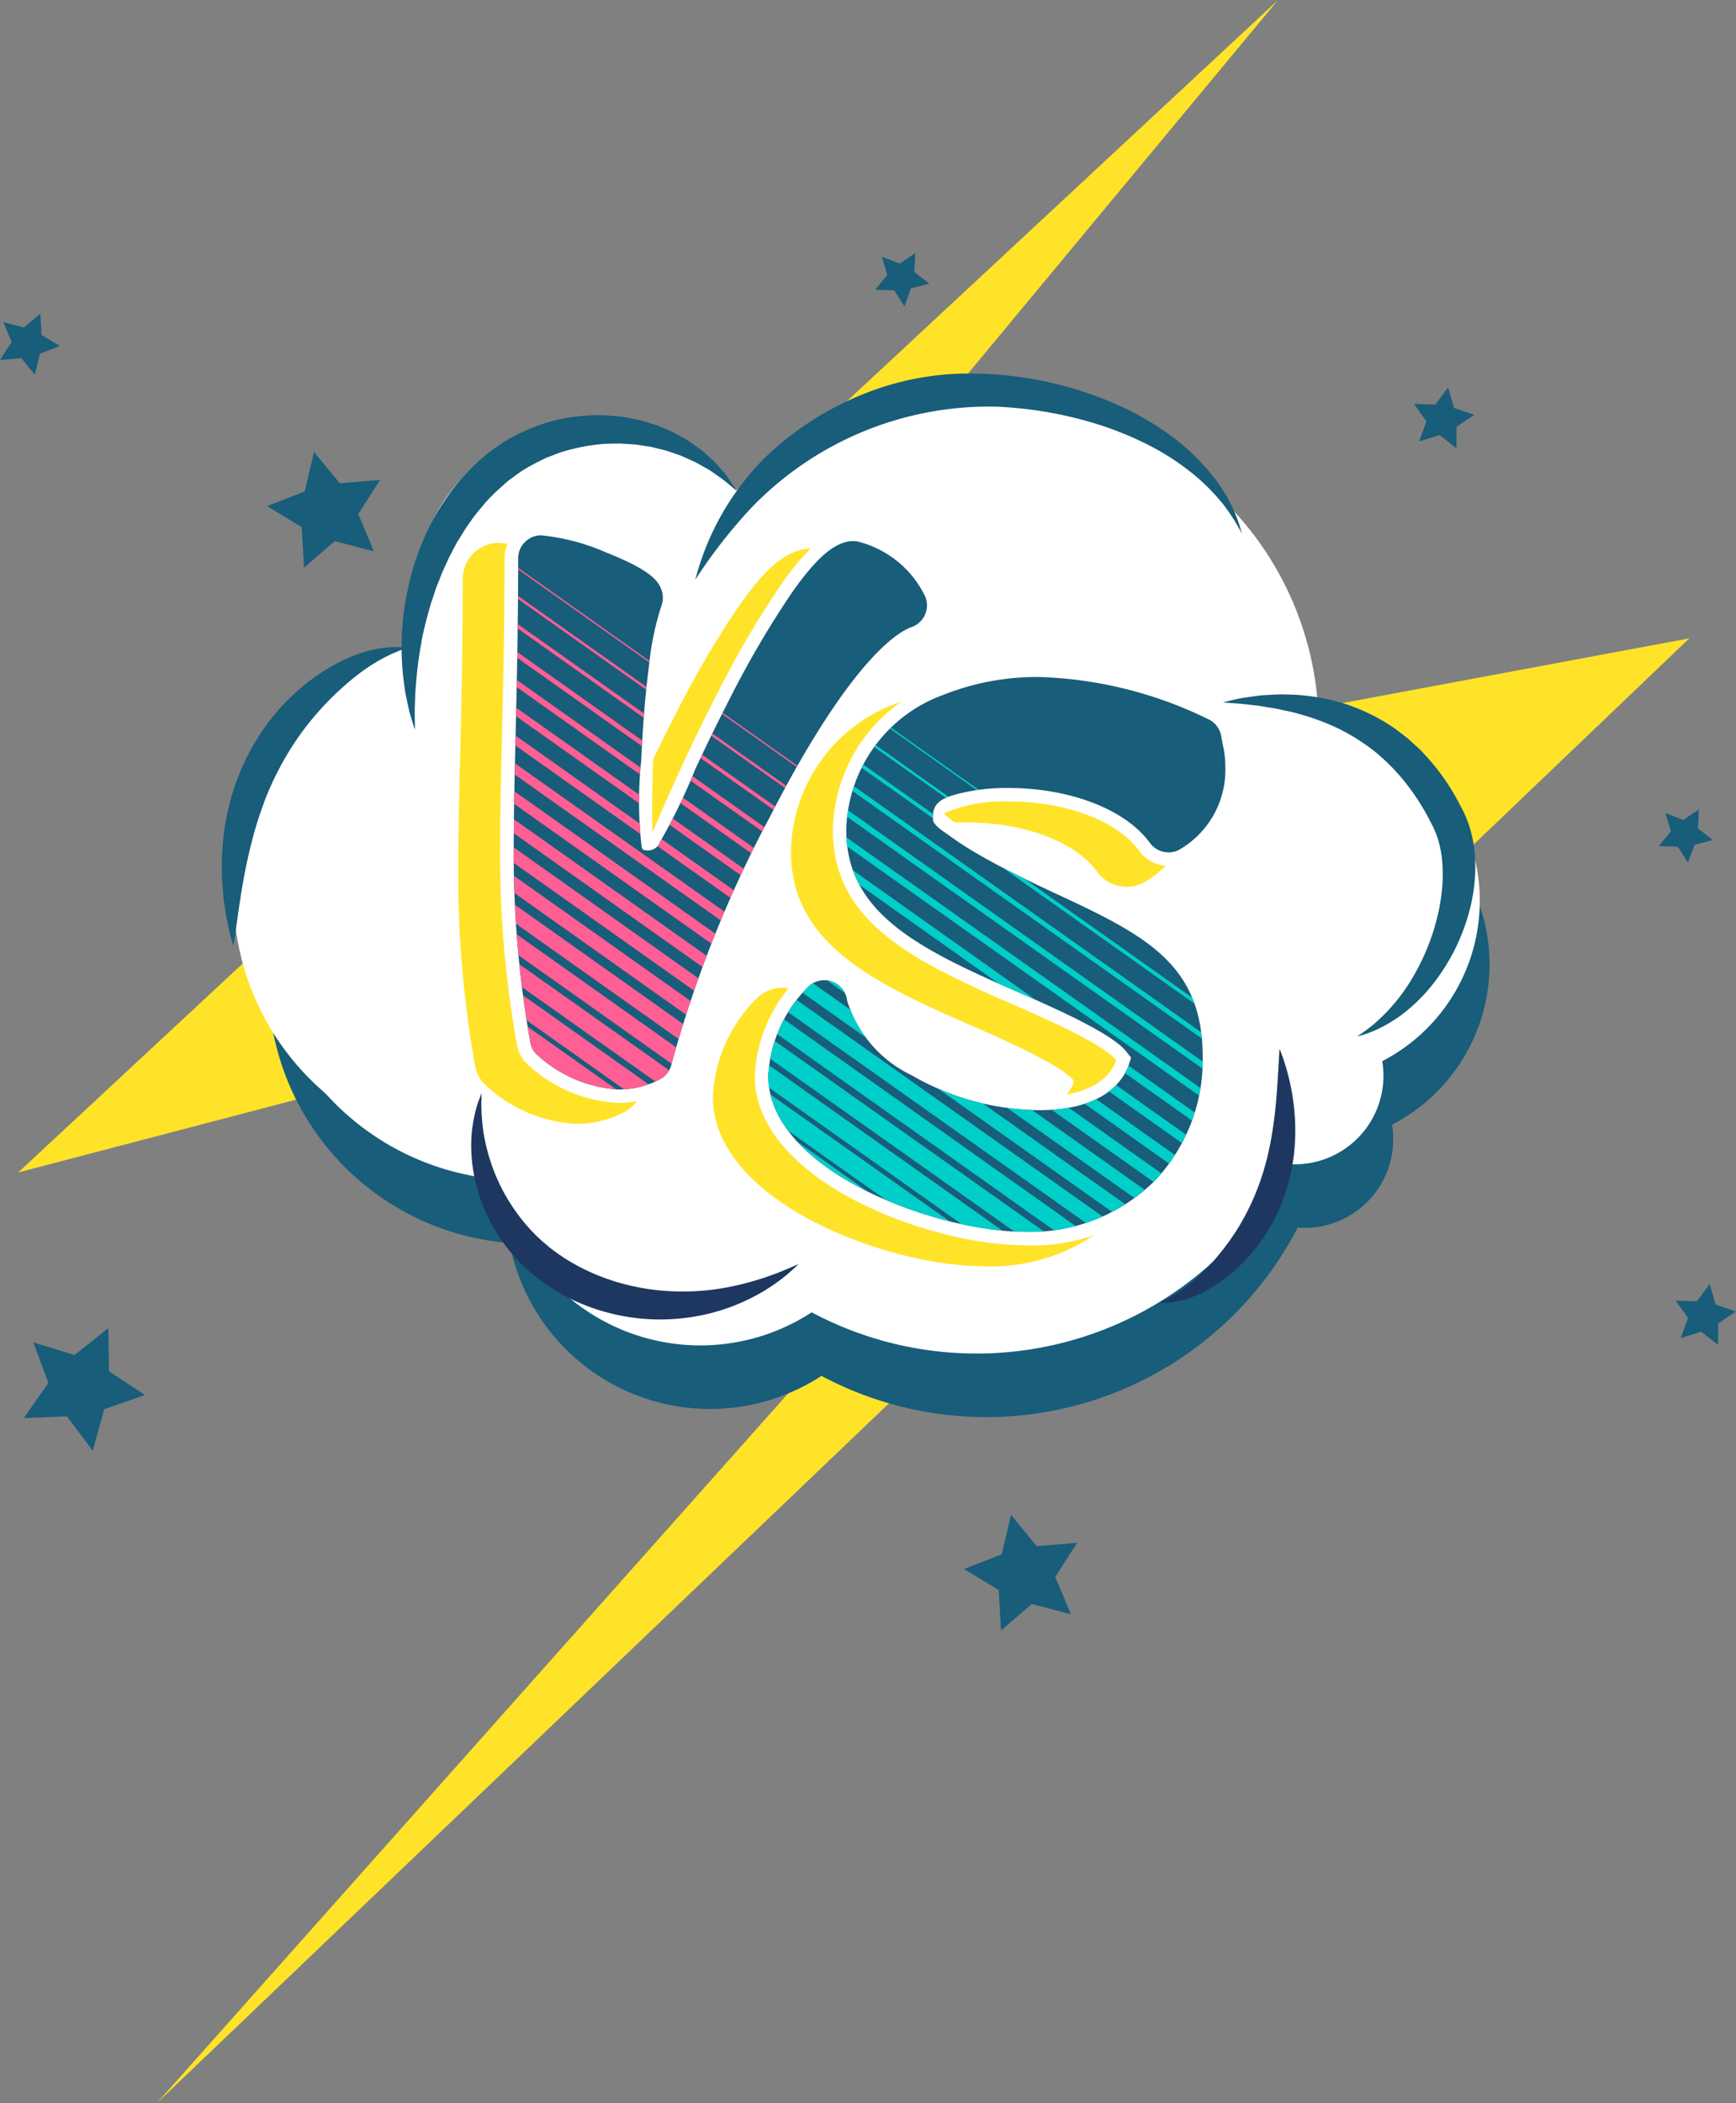 <svg xmlns="http://www.w3.org/2000/svg" xmlns:xlink="http://www.w3.org/1999/xlink" viewBox="0 0 65.067 78.786"><rect x="0" y="0" width="65.067" height="78.786" fill="#808080" stroke="none"/><defs><clipPath id="a"><path d="M308.949,197.132a.9.9,0,0,1-.1-.006,4.945,4.945,0,0,1-3.021-1.361.861.861,0,0,1-.186-.406,40.074,40.074,0,0,1-.621-7.285c0-1.242.031-2.543.066-4.049v-.017c.046-1.93.1-4.117.1-6.775a.863.863,0,0,1,.862-.862,7.973,7.973,0,0,1,2.429.64c1.714.675,1.976,1.09,2.088,1.425a.865.865,0,0,1-.008.568,10.58,10.58,0,0,0-.467,2.253c-.154,1.181-.238,2.371-.293,3.56a14.669,14.669,0,0,0,.016,3.206.18.18,0,0,0,.055.119.185.185,0,0,0,.1.026.477.477,0,0,0,.537-.312,22.176,22.176,0,0,0,1.318-2.721q.633-1.363,1.323-2.7a35.553,35.553,0,0,1,2.322-3.948c.9-1.27,1.555-1.839,2.2-1.9.027,0,.055,0,.083,0a.873.873,0,0,1,.146.012,3.841,3.841,0,0,1,2.547,2.065.862.862,0,0,1-.512,1.143c-.477.166-2.27,1.174-5.33,7.148a44.526,44.526,0,0,0-3.662,9.2.857.857,0,0,1-.44.595A3.311,3.311,0,0,1,308.949,197.132Z" transform="translate(-305.02 -176.371)" fill="none"/></clipPath><clipPath id="b"><path d="M366.738,226.146c-3.3,0-9.619-2.278-9.619-5.85a5.066,5.066,0,0,1,1.459-3.289.862.862,0,0,1,1.5.487,4.6,4.6,0,0,0,2.414,2.785,9.7,9.7,0,0,0,4.784,1.309c2.522,0,3.19-1.2,3.36-1.71l.084-.253-.163-.211c-.513-.667-2.441-1.541-4.372-2.378-3.6-1.574-6.141-2.922-6.141-5.943a5.514,5.514,0,0,1,3.625-5.058,9.516,9.516,0,0,1,3.606-.674,15.433,15.433,0,0,1,6.322,1.573.86.86,0,0,1,.5.639c.027.155.05.272.069.368a3.3,3.3,0,0,1,.084.74,3.448,3.448,0,0,1-1.751,3.164.854.854,0,0,1-.375.086.865.865,0,0,1-.7-.356c-.907-1.249-2.986-2.056-5.3-2.056a7.29,7.29,0,0,0-1.968.24c-.51.144-.9.309-.865.93.014.242.424.471.61.609a10.843,10.843,0,0,0,.927.609c1.032.615,2.328,1.226,3.462,1.751,3.181,1.484,5.113,2.625,5.113,5.934a6.562,6.562,0,0,1-1.807,4.652A6.63,6.63,0,0,1,366.738,226.146Z" transform="translate(-357.119 -205.362)" fill="none"/></clipPath></defs><g transform="translate(-147.265 -8.465)"><path d="M47.22,0,0,43.924,47.238,31.548,5.2,78.786,62.637,23.913,20.9,31.7Z" transform="translate(147.946 8.465)" fill="#ffe328"/><g transform="translate(147.265 17.942)"><path d="M472.281,396.284l-1.469-.385-1.15.992-.088-1.516-1.3-.787,1.415-.552.347-1.479.963,1.175,1.514-.127-.82,1.279Z" transform="translate(-432.142 -345.286)" fill="#185d7a"/><path d="M282.226,139.348l-1.469-.385-1.15.992-.088-1.516-1.3-.787,1.415-.552.347-1.479.963,1.175,1.514-.127-.82,1.279Z" transform="translate(-268.211 -128.168)" fill="#185d7a"/><path d="M540.505,226.533l-.384-.6-.712-.024.452-.551-.2-.685.664.26.59-.4-.042.712.562.438-.69.18Z" transform="translate(-477.236 -203.691)" fill="#185d7a"/><path d="M372.216,57.43l-.384-.6-.712-.024.452-.551-.2-.685.664.26.59-.4-.042.711.562.438-.69.18Z" transform="translate(-338.316 -55.43)" fill="#185d7a"/><path d="M498.792,85.205l-.633-.494-.766.242.274-.755-.466-.654.8.028.478-.646.222.772.762.255-.666.45Z" transform="translate(-444.203 -77.891)" fill="#185d7a"/><path d="M544.442,323.928l-.633-.494-.766.242.274-.755-.466-.654.8.028.478-.646.222.772.762.255-.666.45Z" transform="translate(-480.048 -283.023)" fill="#185d7a"/><path d="M201.18,125.4l-.508-.622-.8.066.435-.675-.31-.741.777.2.609-.524.045.8.686.417-.749.291Z" transform="translate(-199.872 -120.835)" fill="#185d7a"/><path d="M193.484,309.495l-1.527.527-.431,1.557-.973-1.289-1.614.071.925-1.324-.566-1.513,1.545.471,1.264-1.006.029,1.615Z" transform="translate(-188.049 -266.71)" fill="#185d7a"/></g><g transform="translate(155.572 22.456)"><g transform="translate(1.738 3.691)"><path d="M300.508,181.615a6.764,6.764,0,0,0-6.041-6.486c0-.058,0-.115,0-.174a11.959,11.959,0,0,0-20.91-7.5,6.687,6.687,0,0,0-11.822,5.68,9.8,9.8,0,0,0,2.049,19.161,7.649,7.649,0,0,0,11.688,4.979,13.141,13.141,0,0,0,17.849-5.555,3.32,3.32,0,0,0,3.536-3.854A6.763,6.763,0,0,0,300.508,181.615Z" transform="translate(-254.728 -163.413)" fill="#185d7a"/></g><g transform="translate(1.372 1.31)"><path d="M298.508,168.615a6.764,6.764,0,0,0-6.041-6.486c0-.058,0-.115,0-.174a11.959,11.959,0,0,0-20.91-7.5,6.687,6.687,0,0,0-11.822,5.68,9.8,9.8,0,0,0,2.049,19.161,7.649,7.649,0,0,0,11.688,4.979,13.141,13.141,0,0,0,17.849-5.555,3.32,3.32,0,0,0,3.536-3.854A6.763,6.763,0,0,0,298.508,168.615Z" transform="translate(-252.728 -150.413)" fill="#fff"/></g><g transform="translate(0)"><path d="M293.378,163.615a6.764,6.764,0,0,0-6.041-6.486c0-.058,0-.115,0-.174a11.959,11.959,0,0,0-20.91-7.5,6.687,6.687,0,0,0-11.822,5.68,9.8,9.8,0,0,0,2.048,19.161,7.649,7.649,0,0,0,11.688,4.979,13.141,13.141,0,0,0,17.848-5.555,3.334,3.334,0,0,0,3.578-3.446,3.32,3.32,0,0,0-.042-.407A6.763,6.763,0,0,0,293.378,163.615Z" transform="translate(-247.166 -145.018)" fill="#fff"/><path d="M362.684,149.259l-.166-.3a7.566,7.566,0,0,0-.532-.793,7.907,7.907,0,0,0-1.022-1.052,9.562,9.562,0,0,0-1.564-1.062,12.5,12.5,0,0,0-2.06-.871,14.745,14.745,0,0,0-2.436-.551c-.429-.06-.867-.1-1.31-.126a12.363,12.363,0,0,0-9.367,3.857,19.431,19.431,0,0,0-2.032,2.621,10,10,0,0,1,2.605-4.565,11.485,11.485,0,0,1,4.16-2.563,10.511,10.511,0,0,1,3.248-.592,13.651,13.651,0,0,1,5.473,1.027,10.716,10.716,0,0,1,2.117,1.144,8.315,8.315,0,0,1,1.518,1.337,6.748,6.748,0,0,1,.888,1.26,5.93,5.93,0,0,1,.384.9Z" transform="translate(-324.441 -143.257)" fill="#185d7a"/><path d="M294.653,154.6l-.182-.149a5.355,5.355,0,0,0-.518-.407c-.116-.077-.234-.171-.377-.253s-.3-.169-.465-.262l-.547-.246c-.2-.064-.4-.146-.623-.207l-.338-.082-.173-.042-.179-.026-.365-.057-.379-.025-.192-.013c-.065,0-.13,0-.2,0l-.4.008a7.841,7.841,0,0,0-.806.108,7.438,7.438,0,0,0-.811.2c-.134.044-.264.1-.4.15-.066.027-.135.046-.2.078l-.193.094a7.185,7.185,0,0,0-.753.42l-.35.257-.088.064-.022.016-.011.008.016-.013-.006.005-.045.04-.181.162a7.6,7.6,0,0,0-.633.62c-.184.234-.388.45-.551.7-.18.236-.325.5-.484.742-.073.128-.139.259-.208.387l-.1.192-.091.2-.18.391-.155.395-.077.194-.065.2-.13.388c-.072.259-.147.512-.206.76s-.12.49-.153.726c-.089.469-.142.908-.179,1.3l-.044.552c-.005.172-.01.33-.015.472-.014.287,0,.513,0,.668s0,.239,0,.239l-.072-.227-.083-.276-.052-.176-.044-.2-.1-.476c-.029-.175-.052-.365-.08-.569a10.407,10.407,0,0,1-.064-1.385,3.68,3.68,0,0,1,.016-.391l.03-.406c.025-.275.074-.557.117-.849l.094-.439.049-.224.062-.223.132-.453.165-.453a8.6,8.6,0,0,1,.913-1.786,8.728,8.728,0,0,1,.621-.834,9,9,0,0,1,.742-.745l.183-.159.046-.04.033-.028.013-.01.027-.02.108-.078c.144-.1.287-.208.433-.308a7.006,7.006,0,0,1,.929-.483,6.29,6.29,0,0,1,1.944-.509,7.113,7.113,0,0,1,.954-.038l.46.04c.075.007.151.012.225.022l.22.042c.145.029.288.055.428.086l.406.122.2.061.188.077.361.153c.23.113.442.238.643.352.19.136.371.261.535.385.154.139.3.267.427.388s.23.258.328.366a2.067,2.067,0,0,1,.239.305l.157.237Z" transform="translate(-275.351 -150.205)" fill="#185d7a"/><path d="M252.187,199.244l-.154.056c-.1.035-.24.1-.416.173a6.812,6.812,0,0,0-1.321.816c-.125.1-.254.2-.383.314l-.193.173c-.067.062-.144.126-.206.189-.251.239-.518.522-.771.816-.127.149-.25.3-.374.461s-.238.325-.353.493a10.783,10.783,0,0,0-.631,1.061,11.231,11.231,0,0,0-.515,1.125l-.1.279-.107.3-.09.279-.086.286a19.539,19.539,0,0,0-.477,2.145c-.057.323-.1.622-.14.889l-.1.7c-.024.194-.053.348-.066.453l-.026.162-.047-.157c-.028-.1-.074-.253-.115-.447a10.22,10.22,0,0,1-.246-1.632,9.929,9.929,0,0,1,.11-2.362c.02-.108.038-.217.06-.326l.078-.337.082-.315c.036-.125.07-.224.106-.338a8.8,8.8,0,0,1,.55-1.3,8.631,8.631,0,0,1,.76-1.192,7.6,7.6,0,0,1,.918-1.014,7.907,7.907,0,0,1,1.006-.795c.085-.058.164-.1.244-.152l.118-.072c.055-.036.088-.05.132-.076.167-.09.33-.176.492-.246a5.325,5.325,0,0,1,.909-.315,4.126,4.126,0,0,1,.728-.111,3.321,3.321,0,0,1,.468,0Z" transform="translate(-245.237 -188.971)" fill="#185d7a"/><path d="M437.167,290.915l.121-.056c.079-.035.188-.094.326-.169a5.561,5.561,0,0,0,1.015-.754c.095-.088.192-.181.289-.281l.144-.154c.05-.055.108-.112.154-.168.187-.212.384-.46.569-.716.092-.129.182-.264.271-.4s.17-.28.252-.425a8.745,8.745,0,0,0,.438-.9,9.086,9.086,0,0,0,.339-.948l.066-.234.066-.253.054-.232.05-.238a15.857,15.857,0,0,0,.237-1.774c.024-.266.038-.512.052-.731l.034-.572c.006-.159.018-.286.022-.372l.01-.133.049.124c.03.081.078.2.125.355a8.323,8.323,0,0,1,.313,1.307,8.085,8.085,0,0,1,.075,1.924c-.009.089-.015.179-.026.269l-.04.279-.045.261c-.021.1-.042.187-.063.282a7.167,7.167,0,0,1-.356,1.092,7.019,7.019,0,0,1-.533,1.02,6.192,6.192,0,0,1-.674.887,6.452,6.452,0,0,1-.761.715c-.065.053-.125.094-.187.14l-.091.067c-.042.033-.068.047-.1.071-.13.085-.255.166-.382.234a4.323,4.323,0,0,1-.715.319,3.362,3.362,0,0,1-.583.141,2.655,2.655,0,0,1-.38.032Z" transform="translate(-402.023 -256.104)" fill="#1e3760"/><path d="M296.676,290.48s0,.069,0,.2c0,.064-.007.144-.007.237s.008.2.009.314a7.5,7.5,0,0,0,.091.831,6.887,6.887,0,0,0,.263,1.03,6.76,6.76,0,0,0,.494,1.131,7.088,7.088,0,0,0,.763,1.12,6.718,6.718,0,0,0,.482.518l.131.122.066.061.062.051c.1.08.207.181.3.247s.182.139.285.206.2.137.309.2a7.2,7.2,0,0,0,.653.356,7.892,7.892,0,0,0,1.4.519,8.563,8.563,0,0,0,1.433.255,9,9,0,0,0,2.616-.148,10.9,10.9,0,0,0,1.842-.55c.218-.09.393-.16.509-.215l.181-.08-.142.139c-.1.087-.234.219-.426.367a7.322,7.322,0,0,1-.724.5,7.407,7.407,0,0,1-1.032.516,7.5,7.5,0,0,1-1.324.4,7.813,7.813,0,0,1-1.548.154,7.556,7.556,0,0,1-1.667-.186,7.666,7.666,0,0,1-1.647-.571,8.438,8.438,0,0,1-.768-.432c-.125-.077-.242-.166-.362-.25s-.238-.188-.355-.281c-.062-.049-.108-.093-.158-.138l-.146-.135-.086-.081-.074-.079-.147-.157a5.887,5.887,0,0,1-.524-.659,6.568,6.568,0,0,1-.736-1.394,6.111,6.111,0,0,1-.346-1.354,5.761,5.761,0,0,1-.044-1.166,5.456,5.456,0,0,1,.139-.879c.031-.12.06-.225.088-.315s.06-.162.083-.223Z" transform="translate(-286.936 -263.522)" fill="#1e3760"/><path d="M450.175,209.218l.22-.053.264-.06a3.062,3.062,0,0,1,.361-.068l.458-.065c.168-.024.348-.026.544-.041a6.033,6.033,0,0,1,.623-.006,6.251,6.251,0,0,1,.695.049,7.354,7.354,0,0,1,.754.124,3.655,3.655,0,0,1,.393.1c.132.04.269.071.4.12a7.021,7.021,0,0,1,.812.34,6.776,6.776,0,0,1,.8.459c.133.084.257.185.385.28l.192.147c.062.052.12.108.181.162.119.11.243.217.36.333l.332.365a8.424,8.424,0,0,1,1.11,1.647l.114.22.029.055.007.014.016.035.012.027.046.107.046.11.049.138a2.725,2.725,0,0,1,.085.27,4.655,4.655,0,0,1,.166,1.038,6.358,6.358,0,0,1-.209,1.952,7.535,7.535,0,0,1-1.556,2.98,6.39,6.39,0,0,1-.972.914,5.367,5.367,0,0,1-.871.529,4.112,4.112,0,0,1-.6.236l-.218.061.186-.127a6.19,6.19,0,0,0,.5-.384,6.889,6.889,0,0,0,1.382-1.668,8.4,8.4,0,0,0,.623-1.28,8.114,8.114,0,0,0,.422-1.506,7.757,7.757,0,0,0,.094-.806,6.2,6.2,0,0,0-.015-.811,4.027,4.027,0,0,0-.148-.779,1.593,1.593,0,0,0-.056-.172l-.028-.081c-.011-.03-.03-.069-.045-.1l-.047-.107-.012-.027,0-.007c.019.041,0,.008.007.016l-.007-.012-.026-.048-.1-.192A8.517,8.517,0,0,0,457,212.2a7.642,7.642,0,0,0-1.162-1.166,7.77,7.77,0,0,0-1.315-.827,8.571,8.571,0,0,0-1.331-.509c-.215-.062-.423-.123-.625-.161s-.394-.09-.578-.115-.356-.061-.516-.081l-.442-.051c-.269-.031-.488-.039-.634-.053Z" transform="translate(-412.649 -196.897)" fill="#185d7a"/></g><g transform="translate(8.875 5.561)"><g transform="translate(0 0.785)"><path d="M309.289,182.321a1.365,1.365,0,0,0,.811-1.81,4.342,4.342,0,0,0-2.926-2.369,1.369,1.369,0,0,0-.363-.014c-.821.079-1.564.692-2.566,2.113a36.038,36.038,0,0,0-2.357,4.006c-.853,1.647-1.694,3.449-2.475,5.294a33.231,33.231,0,0,1,.8-8.322,1.364,1.364,0,0,0,.013-.9c-.188-.565-.652-1.053-2.38-1.734a8.968,8.968,0,0,0-2.614-.675,1.365,1.365,0,0,0-1.365,1.365c0,2.65-.052,4.835-.1,6.763-.036,1.516-.067,2.826-.067,4.078a40.53,40.53,0,0,0,.628,7.368,1.366,1.366,0,0,0,.294.643,5.367,5.367,0,0,0,3.349,1.54,1.356,1.356,0,0,0,.161.01,3.813,3.813,0,0,0,1.79-.441,1.365,1.365,0,0,0,.7-.941,44,44,0,0,1,3.616-9.072C306.607,184.6,308.439,182.618,309.289,182.321Z" transform="translate(-293.706 -177.912)" fill="#ffe328"/><path d="M357.695,215.248c-1.122-.52-2.4-1.124-3.416-1.727a7.04,7.04,0,0,1-1.389-1.008,5.515,5.515,0,0,1,2.428-.446c2.155,0,4.075.726,4.89,1.849a1.364,1.364,0,0,0,1.7.426,3.95,3.95,0,0,0,2.034-3.616,3.8,3.8,0,0,0-.094-.836c-.018-.093-.041-.207-.067-.358a1.365,1.365,0,0,0-.789-1.012,15.911,15.911,0,0,0-6.527-1.617,10.026,10.026,0,0,0-3.8.712,6.008,6.008,0,0,0-3.936,5.523c0,3.319,2.79,4.8,6.442,6.4,1.311.569,3.7,1.6,4.175,2.224-.137.415-.691,1.365-2.883,1.365a9.187,9.187,0,0,1-4.529-1.239,4.237,4.237,0,0,1-2.169-2.4,1.365,1.365,0,0,0-2.378-.771,5.569,5.569,0,0,0-1.586,3.623c0,3.941,6.554,6.352,10.122,6.352a6.849,6.849,0,0,0,7.172-7.055C363.1,218.04,360.961,216.772,357.695,215.248Z" transform="translate(-336.265 -201.594)" fill="#ffe328"/></g><path d="M317.857,178.034a1.365,1.365,0,0,0,.811-1.81,4.342,4.342,0,0,0-2.926-2.369,1.371,1.371,0,0,0-.363-.014c-.821.079-1.564.692-2.566,2.113a36,36,0,0,0-2.357,4.006c-.853,1.647-1.694,3.449-2.475,5.294a33.229,33.229,0,0,1,.8-8.322,1.365,1.365,0,0,0,.013-.9c-.188-.565-.652-1.053-2.381-1.734a8.97,8.97,0,0,0-2.614-.675,1.365,1.365,0,0,0-1.365,1.365c0,2.65-.052,4.835-.1,6.763-.036,1.517-.067,2.826-.067,4.078a40.538,40.538,0,0,0,.628,7.368,1.361,1.361,0,0,0,.294.643,5.367,5.367,0,0,0,3.349,1.54,1.4,1.4,0,0,0,.161.009,3.813,3.813,0,0,0,1.789-.441,1.364,1.364,0,0,0,.7-.941,44.011,44.011,0,0,1,3.616-9.072C315.175,180.317,317.007,178.331,317.857,178.034Z" transform="translate(-300.705 -173.625)" fill="#fff"/><path d="M308.949,197.132a.9.9,0,0,1-.1-.006,4.945,4.945,0,0,1-3.021-1.361.861.861,0,0,1-.186-.406,40.074,40.074,0,0,1-.621-7.285c0-1.242.031-2.543.066-4.049v-.017c.046-1.93.1-4.117.1-6.775a.863.863,0,0,1,.862-.862,7.973,7.973,0,0,1,2.429.64c1.714.675,1.976,1.09,2.088,1.425a.865.865,0,0,1-.008.568,10.58,10.58,0,0,0-.467,2.253c-.154,1.181-.238,2.371-.293,3.56a14.669,14.669,0,0,0,.016,3.206.18.18,0,0,0,.055.119.185.185,0,0,0,.1.026.477.477,0,0,0,.537-.312,22.176,22.176,0,0,0,1.318-2.721q.633-1.363,1.323-2.7a35.553,35.553,0,0,1,2.322-3.948c.9-1.27,1.555-1.839,2.2-1.9.027,0,.055,0,.083,0a.873.873,0,0,1,.146.012,3.841,3.841,0,0,1,2.547,2.065.862.862,0,0,1-.512,1.143c-.477.166-2.27,1.174-5.33,7.148a44.526,44.526,0,0,0-3.662,9.2.857.857,0,0,1-.44.595A3.311,3.311,0,0,1,308.949,197.132Z" transform="translate(-302.948 -175.868)" fill="#185d7a"/><path d="M366.263,210.961c-1.122-.52-2.4-1.124-3.416-1.727a7.03,7.03,0,0,1-1.388-1.008,5.512,5.512,0,0,1,2.428-.446c2.155,0,4.075.726,4.89,1.849a1.365,1.365,0,0,0,1.7.426,3.95,3.95,0,0,0,2.034-3.616,3.8,3.8,0,0,0-.094-.836c-.018-.093-.041-.207-.067-.358a1.365,1.365,0,0,0-.789-1.012,15.91,15.91,0,0,0-6.526-1.617,10.029,10.029,0,0,0-3.8.712,6.008,6.008,0,0,0-3.936,5.523c0,3.319,2.79,4.8,6.442,6.4,1.311.569,3.7,1.6,4.175,2.224-.137.415-.691,1.365-2.883,1.365a9.187,9.187,0,0,1-4.529-1.239,4.236,4.236,0,0,1-2.169-2.4,1.365,1.365,0,0,0-2.378-.771,5.569,5.569,0,0,0-1.586,3.623c0,3.941,6.554,6.352,10.122,6.352a6.85,6.85,0,0,0,7.172-7.055C371.667,213.753,369.529,212.485,366.263,210.961Z" transform="translate(-343.264 -197.307)" fill="#fff"/><path d="M366.738,226.146c-3.3,0-9.619-2.278-9.619-5.85a5.066,5.066,0,0,1,1.459-3.289.862.862,0,0,1,1.5.487,4.6,4.6,0,0,0,2.414,2.785,9.7,9.7,0,0,0,4.784,1.309c2.522,0,3.19-1.2,3.36-1.71l.084-.253-.163-.211c-.513-.667-2.441-1.541-4.372-2.378-3.6-1.574-6.141-2.922-6.141-5.943a5.514,5.514,0,0,1,3.625-5.058,9.516,9.516,0,0,1,3.606-.674,15.433,15.433,0,0,1,6.322,1.573.86.86,0,0,1,.5.639c.027.155.05.272.069.368a3.3,3.3,0,0,1,.084.74,3.448,3.448,0,0,1-1.751,3.164.854.854,0,0,1-.375.086.865.865,0,0,1-.7-.356c-.907-1.249-2.986-2.056-5.3-2.056a7.29,7.29,0,0,0-1.968.24c-.51.144-.9.309-.865.93.014.242.424.471.61.609a10.843,10.843,0,0,0,.927.609c1.032.615,2.328,1.226,3.462,1.751,3.181,1.484,5.113,2.625,5.113,5.934a6.562,6.562,0,0,1-1.807,4.652A6.63,6.63,0,0,1,366.738,226.146Z" transform="translate(-345.507 -199.551)" fill="#185d7a"/><g transform="translate(2.072 0.503)"><g clip-path="url(#a)"><g transform="translate(-8.585 0.303)"><g transform="translate(0 13.033)"><rect width="0.771" height="22.949" transform="matrix(0.578, -0.816, 0.816, 0.578, 0, 0.629)" fill="#ff5f94"/></g><g transform="translate(0.437 12.267)"><rect width="0.728" height="22.949" transform="translate(0 0.595) rotate(-54.723)" fill="#ff5f94"/></g><g transform="translate(0.874 11.5)"><rect width="0.686" height="22.949" transform="matrix(0.578, -0.816, 0.816, 0.578, 0, 0.56)" fill="#ff5f94"/></g><g transform="translate(1.312 10.733)"><rect width="0.644" height="22.949" transform="translate(0 0.525) rotate(-54.723)" fill="#ff5f94"/></g><g transform="translate(1.749 9.967)"><rect width="0.601" height="22.949" transform="matrix(0.578, -0.816, 0.816, 0.578, 0, 0.491)" fill="#ff5f94"/></g><g transform="translate(2.186 9.2)"><rect width="0.559" height="22.949" transform="matrix(0.578, -0.816, 0.816, 0.578, 0, 0.456)" fill="#ff5f94"/></g><g transform="translate(2.623 8.433)"><rect width="0.517" height="22.949" transform="matrix(0.578, -0.816, 0.816, 0.578, 0, 0.422)" fill="#ff5f94"/></g><g transform="translate(3.06 7.667)"><rect width="0.474" height="22.949" transform="matrix(0.578, -0.816, 0.816, 0.578, 0, 0.387)" fill="#ff5f94"/></g><g transform="translate(3.498 6.9)"><rect width="0.432" height="22.949" transform="matrix(0.578, -0.816, 0.816, 0.578, 0, 0.353)" fill="#ff5f94"/></g><g transform="translate(3.935 6.133)"><rect width="0.39" height="22.949" transform="matrix(0.578, -0.816, 0.816, 0.578, 0, 0.318)" fill="#ff5f94"/></g><g transform="translate(4.372 5.367)"><rect width="0.347" height="22.949" transform="translate(0 0.284) rotate(-54.723)" fill="#ff5f94"/></g><g transform="translate(4.809 4.6)"><rect width="0.305" height="22.949" transform="matrix(0.578, -0.816, 0.816, 0.578, 0, 0.249)" fill="#ff5f94"/></g><g transform="translate(5.246 3.833)"><rect width="0.263" height="22.949" transform="translate(0 0.215) rotate(-54.723)" fill="#ff5f94"/></g><g transform="translate(5.684 3.067)"><rect width="0.221" height="22.949" transform="matrix(0.578, -0.816, 0.816, 0.578, 0, 0.18)" fill="#ff5f94"/></g><g transform="translate(6.121 2.3)"><rect width="0.178" height="22.949" transform="matrix(0.578, -0.816, 0.816, 0.578, 0, 0.146)" fill="#ff5f94"/></g><g transform="translate(6.558 1.533)"><rect width="0.136" height="22.949" transform="matrix(0.578, -0.816, 0.816, 0.578, 0, 0.111)" fill="#ff5f94"/></g><g transform="translate(6.995 0.767)"><rect width="0.094" height="22.949" transform="translate(0 0.076) rotate(-54.723)" fill="#ff5f94"/></g><g transform="translate(7.432 0)"><rect width="0.051" height="22.949" transform="matrix(0.578, -0.816, 0.816, 0.578, 0, 0.042)" fill="#ff5f94"/></g></g></g></g><g transform="translate(11.612 5.811)"><g clip-path="url(#b)"><g transform="translate(-3.723 1.285)"><g transform="translate(0 13.033)"><rect width="0.771" height="22.949" transform="translate(0 0.629) rotate(-54.723)" fill="#00cec9"/></g><g transform="translate(0.437 12.267)"><rect width="0.728" height="22.949" transform="translate(0 0.595) rotate(-54.723)" fill="#00cec9"/></g><g transform="translate(0.874 11.5)"><rect width="0.686" height="22.949" transform="matrix(0.578, -0.816, 0.816, 0.578, 0, 0.56)" fill="#00cec9"/></g><g transform="translate(1.312 10.733)"><rect width="0.644" height="22.949" transform="translate(0 0.525) rotate(-54.723)" fill="#00cec9"/></g><g transform="translate(1.749 9.967)"><rect width="0.601" height="22.949" transform="matrix(0.578, -0.816, 0.816, 0.578, 0, 0.491)" fill="#00cec9"/></g><g transform="translate(2.186 9.2)"><rect width="0.559" height="22.949" transform="translate(0 0.456) rotate(-54.723)" fill="#00cec9"/></g><g transform="translate(2.623 8.433)"><rect width="0.517" height="22.949" transform="translate(0 0.422) rotate(-54.723)" fill="#00cec9"/></g><g transform="translate(3.06 7.667)"><rect width="0.474" height="22.949" transform="translate(0 0.387) rotate(-54.723)" fill="#00cec9"/></g><g transform="translate(3.498 6.9)"><rect width="0.432" height="22.949" transform="translate(0 0.353) rotate(-54.723)" fill="#00cec9"/></g><g transform="translate(3.935 6.133)"><rect width="0.39" height="22.949" transform="matrix(0.578, -0.816, 0.816, 0.578, 0, 0.318)" fill="#00cec9"/></g><g transform="translate(4.372 5.367)"><rect width="0.347" height="22.949" transform="matrix(0.578, -0.816, 0.816, 0.578, 0, 0.284)" fill="#00cec9"/></g><g transform="translate(4.809 4.6)"><rect width="0.305" height="22.949" transform="matrix(0.578, -0.816, 0.816, 0.578, 0, 0.249)" fill="#00cec9"/></g><g transform="translate(5.246 3.833)"><rect width="0.263" height="22.949" transform="translate(0 0.215) rotate(-54.723)" fill="#00cec9"/></g><g transform="translate(5.684 3.067)"><rect width="0.221" height="22.949" transform="matrix(0.578, -0.816, 0.816, 0.578, 0, 0.18)" fill="#00cec9"/></g><g transform="translate(6.121 2.3)"><rect width="0.178" height="22.949" transform="matrix(0.578, -0.816, 0.816, 0.578, 0, 0.146)" fill="#00cec9"/></g><g transform="translate(6.558 1.533)"><rect width="0.136" height="22.949" transform="matrix(0.578, -0.816, 0.816, 0.578, 0, 0.111)" fill="#00cec9"/></g><g transform="translate(6.995 0.767)"><rect width="0.094" height="22.949" transform="matrix(0.578, -0.816, 0.816, 0.578, 0, 0.076)" fill="#00cec9"/></g><g transform="translate(7.432 0)"><rect width="0.051" height="22.949" transform="matrix(0.578, -0.816, 0.816, 0.578, 0, 0.042)" fill="#00cec9"/></g></g></g></g></g></g></g></svg>